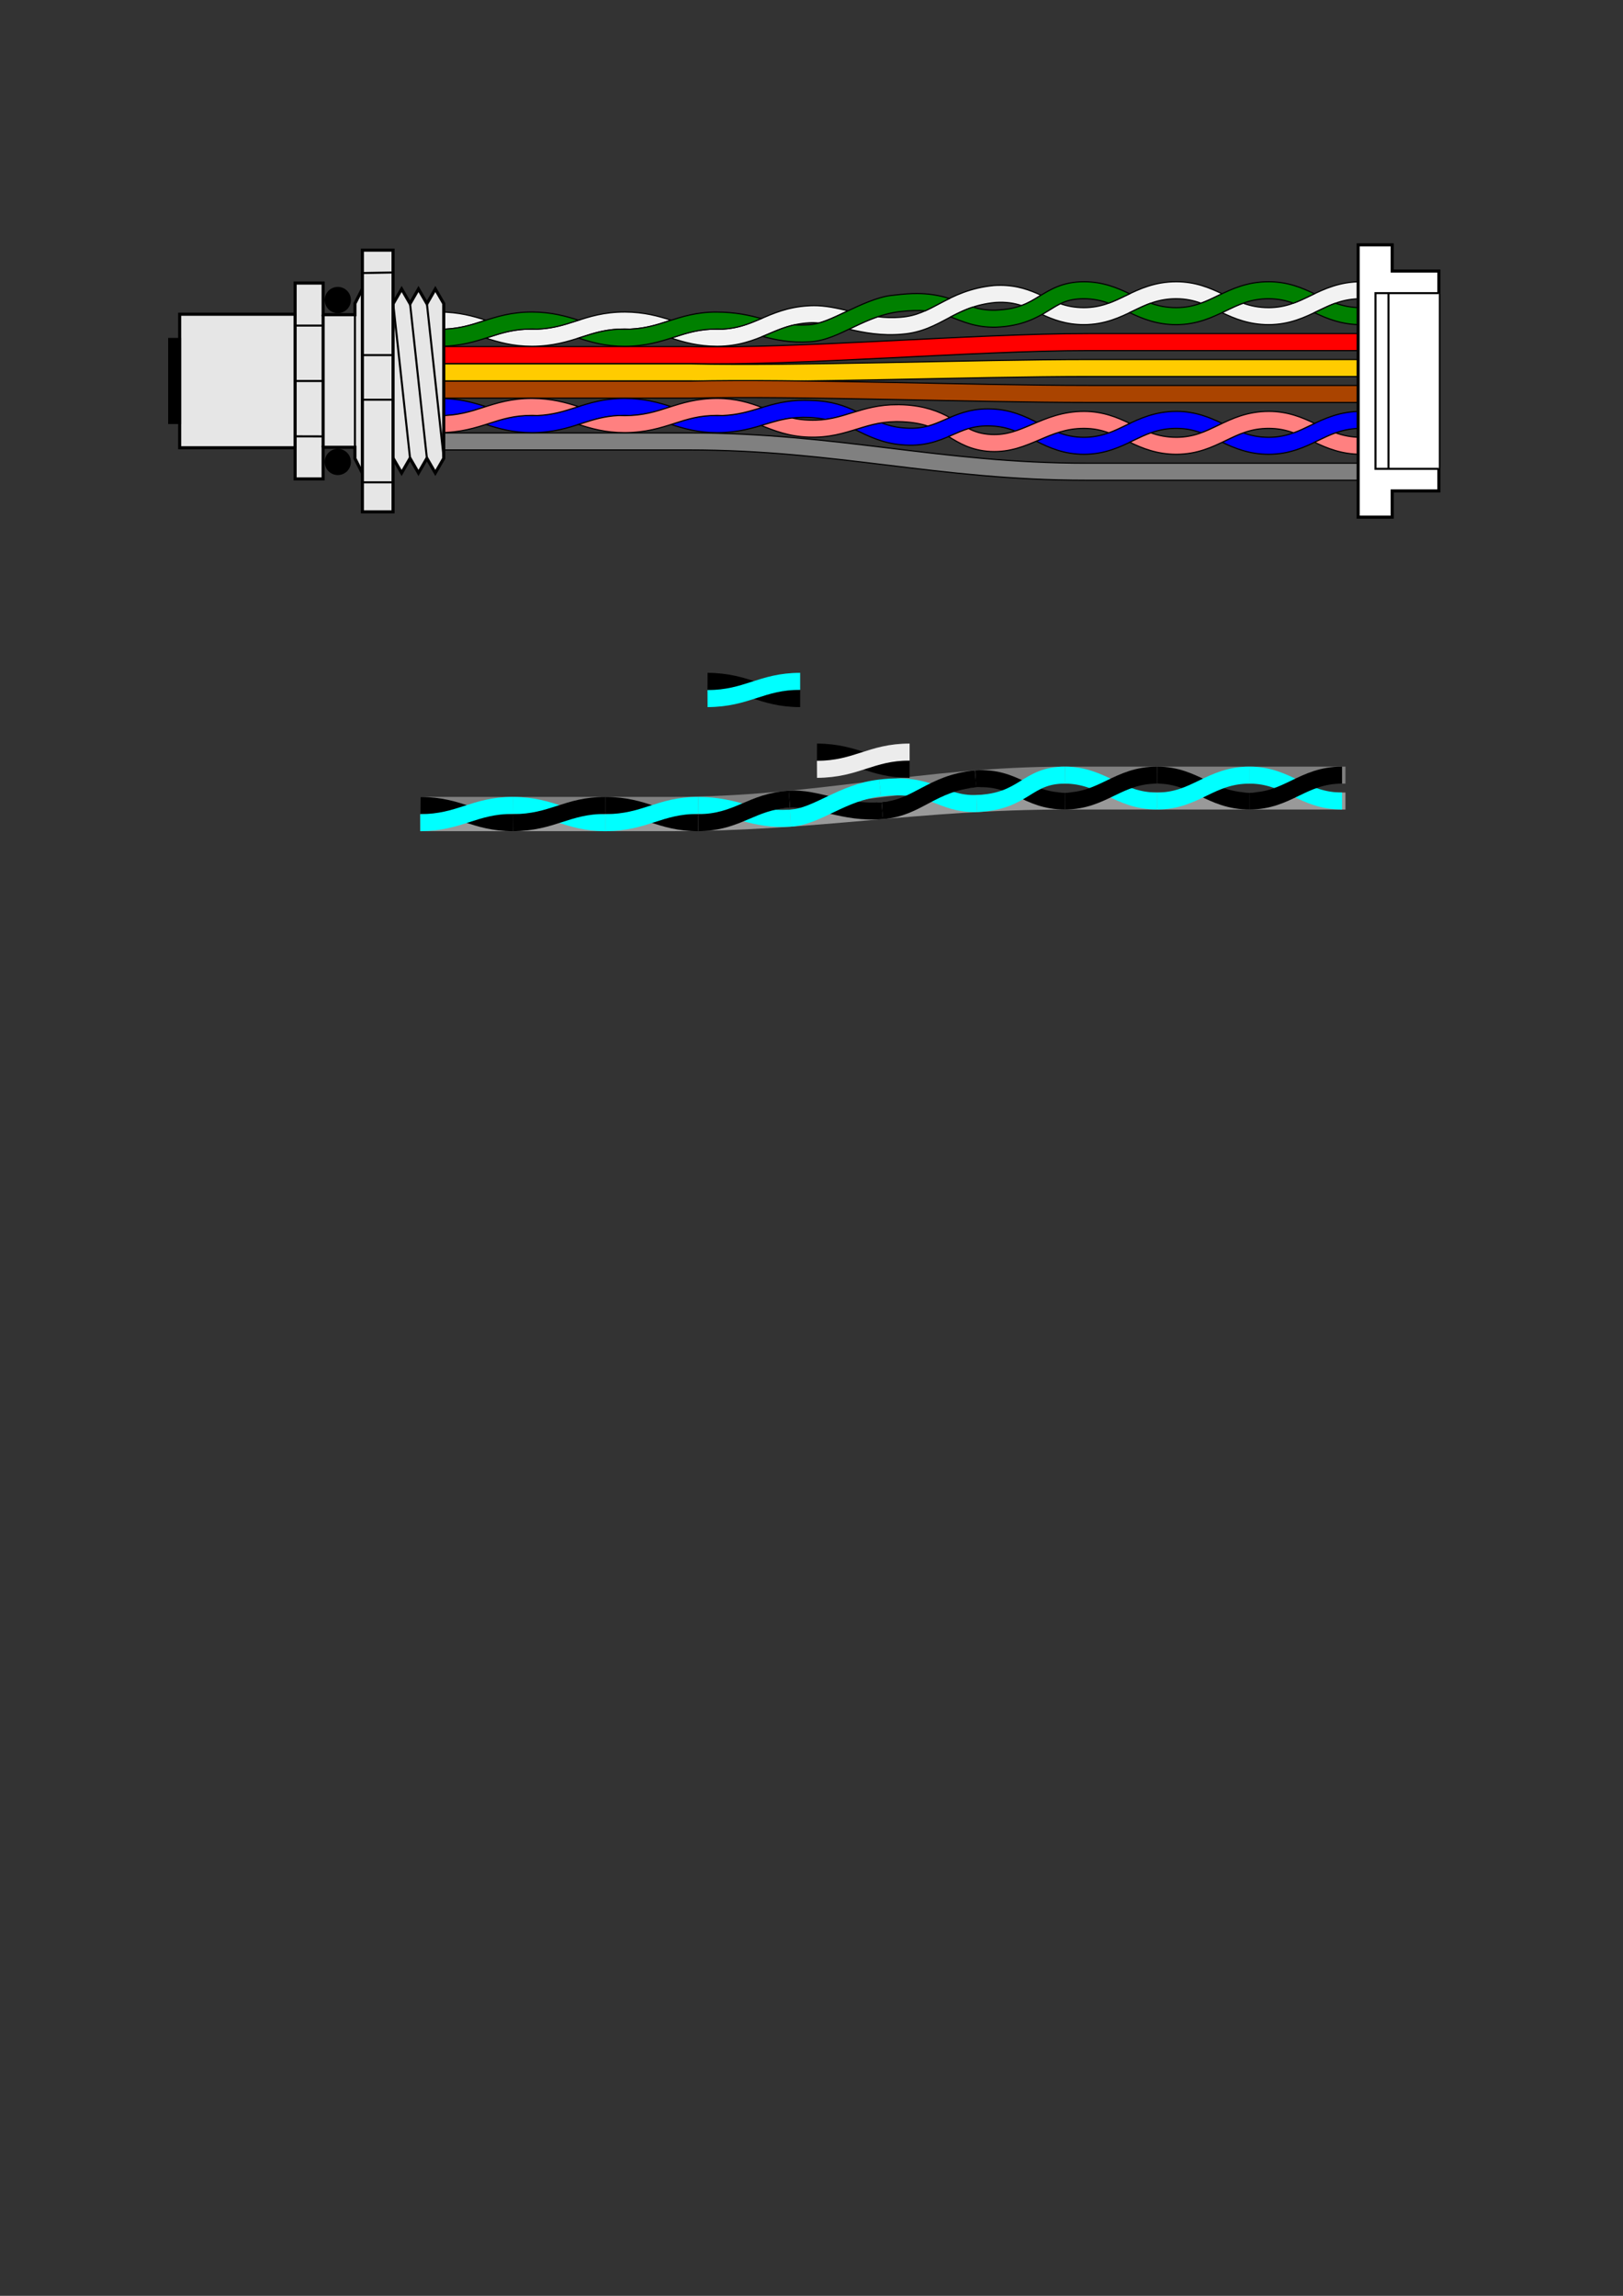 <?xml version="1.0" encoding="UTF-8" standalone="no"?>
<!-- Created with Inkscape (http://www.inkscape.org/) -->

<svg
   width="210mm"
   height="297mm"
   viewBox="0 0 210 297"
   version="1.1"
   id="svg5"
   inkscape:version="1.2.2 (b0a8486541, 2022-12-01)"
   sodipodi:docname="assy-diagram.svg.2024_01_09_16_58_18.0.svg"
   xmlns:inkscape="http://www.inkscape.org/namespaces/inkscape"
   xmlns:sodipodi="http://sodipodi.sourceforge.net/DTD/sodipodi-0.dtd"
   xmlns="http://www.w3.org/2000/svg"
   xmlns:svg="http://www.w3.org/2000/svg">
  <rect x="0" y="0" width="210" height="297" fill="#333333" stroke="none"/>
  <sodipodi:namedview
     id="namedview7"
     pagecolor="#ffffff"
     bordercolor="#cccccc"
     borderopacity="1"
     inkscape:showpageshadow="0"
     inkscape:pageopacity="1"
     inkscape:pagecheckerboard="0"
     inkscape:deskcolor="#d1d1d1"
     inkscape:document-units="mm"
     showgrid="false"
     showguides="true"
     inkscape:zoom="1.6819304"
     inkscape:cx="311.54678"
     inkscape:cy="351.67923"
     inkscape:window-width="3790"
     inkscape:window-height="2058"
     inkscape:window-x="0"
     inkscape:window-y="0"
     inkscape:window-maximized="1"
     inkscape:current-layer="layer3" />
  <defs
     id="defs2">
    <inkscape:path-effect
       effect="skeletal"
       id="path-effect42095"
       is_visible="false"
       lpeversion="1"
       pattern="m 23.433,5.649 c 2.162,-0.79 4.166,-1.514 7.227,-1.514 v -2.201 c -3.419,0 -5.814,0.856 -7.982,1.648 -2.169,0.792 -4.105,1.516 -7.018,1.516 -1.566,1.101e-4 -2.855,-0.191 -4.031,-0.482 -1.122,0.278 -2.14,0.647 -3.196,1.032 -0.125,0.046 -0.253,0.092 -0.379,0.137 2.071,0.751 4.383,1.511 7.605,1.511 3.287,7.99e-5 5.612,-0.859 7.773,-1.648 z M 0.659,1.934 v 2.201 c 1.492,0 2.728,0.19 3.87,0.481 1.087,-0.278 2.09,-0.647 3.148,-1.034 0.125,-0.046 0.251,-0.092 0.377,-0.137 -2.057,-0.749 -4.298,-1.511 -7.395,-1.511 z"
       copytype="repeated"
       prop_scale="1"
       scale_y_rel="false"
       spacing="0"
       normal_offset="0"
       tang_offset="0"
       prop_units="false"
       vertical_pattern="false"
       hide_knot="false"
       fuse_tolerance="0" />
    <inkscape:path-effect
       effect="skeletal"
       id="path-effect38896"
       is_visible="true"
       lpeversion="1"
       pattern="m 19.529,4.616 c 1.087,-0.278 2.09,-0.647 3.148,-1.034 0.125,-0.046 0.251,-0.092 0.377,-0.137 -2.057,-0.749 -4.298,-1.511 -7.395,-1.511 -3.419,-7e-5 -5.814,0.856 -7.982,1.648 -2.169,0.792 -4.105,1.516 -7.018,1.516 v 2.199 c 3.287,0 5.612,-0.859 7.773,-1.648 2.162,-0.79 4.166,-1.514 7.227,-1.514 1.492,-7e-5 2.728,0.19 3.87,0.481 z m 7.099,0 c -1.122,0.278 -2.14,0.647 -3.195,1.032 -0.125,0.046 -0.253,0.092 -0.379,0.137 2.071,0.751 4.383,1.511 7.605,1.511 V 5.098 c -1.566,0 -2.856,-0.191 -4.031,-0.482 z"
       copytype="repeated"
       prop_scale="1"
       scale_y_rel="false"
       spacing="0"
       normal_offset="0"
       tang_offset="0"
       prop_units="false"
       vertical_pattern="false"
       hide_knot="true"
       fuse_tolerance="0" />
    <inkscape:path-effect
       effect="skeletal"
       id="path-effect38896-3"
       is_visible="true"
       lpeversion="1"
       pattern="m 19.529,4.616 c 1.087,-0.278 2.09,-0.647 3.148,-1.034 0.125,-0.046 0.251,-0.092 0.377,-0.137 -2.057,-0.749 -4.298,-1.511 -7.395,-1.511 -3.419,-7e-5 -5.814,0.856 -7.982,1.648 -2.169,0.792 -4.105,1.516 -7.018,1.516 v 2.199 c 3.287,0 5.612,-0.859 7.773,-1.648 2.162,-0.79 4.166,-1.514 7.227,-1.514 1.492,-7e-5 2.728,0.19 3.87,0.481 z m 7.099,0 c -1.122,0.278 -2.14,0.647 -3.195,1.032 -0.125,0.046 -0.253,0.092 -0.379,0.137 2.071,0.751 4.383,1.511 7.605,1.511 V 5.098 c -1.566,0 -2.856,-0.191 -4.031,-0.482 z"
       copytype="repeated"
       prop_scale="1"
       scale_y_rel="false"
       spacing="0"
       normal_offset="0"
       tang_offset="0"
       prop_units="false"
       vertical_pattern="false"
       hide_knot="true"
       fuse_tolerance="0" />
    <inkscape:path-effect
       effect="skeletal"
       id="path-effect42095-6"
       is_visible="false"
       lpeversion="1"
       pattern="m 23.433,5.649 c 2.162,-0.79 4.166,-1.514 7.227,-1.514 v -2.201 c -3.419,0 -5.814,0.856 -7.982,1.648 -2.169,0.792 -4.105,1.516 -7.018,1.516 -1.566,1.101e-4 -2.855,-0.191 -4.031,-0.482 -1.122,0.278 -2.14,0.647 -3.196,1.032 -0.125,0.046 -0.253,0.092 -0.379,0.137 2.071,0.751 4.383,1.511 7.605,1.511 3.287,7.99e-5 5.612,-0.859 7.773,-1.648 z M 0.659,1.934 v 2.201 c 1.492,0 2.728,0.19 3.87,0.481 1.087,-0.278 2.09,-0.647 3.148,-1.034 0.125,-0.046 0.251,-0.092 0.377,-0.137 -2.057,-0.749 -4.298,-1.511 -7.395,-1.511 z"
       copytype="repeated"
       prop_scale="1"
       scale_y_rel="false"
       spacing="0"
       normal_offset="0"
       tang_offset="0"
       prop_units="false"
       vertical_pattern="false"
       hide_knot="false"
       fuse_tolerance="0" />
    <inkscape:path-effect
       effect="skeletal"
       id="path-effect38896-2"
       is_visible="true"
       lpeversion="1"
       pattern="m 23.433,5.649 c 2.162,-0.79 4.166,-1.514 7.227,-1.514 v -2.201 c -3.419,0 -5.814,0.856 -7.982,1.648 -2.169,0.792 -4.105,1.516 -7.018,1.516 -1.566,1.101e-4 -2.855,-0.191 -4.031,-0.482 -1.122,0.278 -2.14,0.647 -3.196,1.032 -0.125,0.046 -0.253,0.092 -0.379,0.137 2.071,0.751 4.383,1.511 7.605,1.511 3.287,7.99e-5 5.612,-0.859 7.773,-1.648 z M 0.659,1.934 v 2.201 c 1.492,0 2.728,0.19 3.87,0.481 1.087,-0.278 2.09,-0.647 3.148,-1.034 0.125,-0.046 0.251,-0.092 0.377,-0.137 -2.057,-0.749 -4.298,-1.511 -7.395,-1.511 z"
       copytype="repeated"
       prop_scale="1"
       scale_y_rel="false"
       spacing="0"
       normal_offset="0"
       tang_offset="0"
       prop_units="false"
       vertical_pattern="false"
       hide_knot="true"
       fuse_tolerance="0" />
  </defs>
  <g
     inkscape:groupmode="layer"
     id="layer2"
     inkscape:label="wires"
     style="display:inline">
    <path
       style="color:#000000;fill:#808080;fill-rule:evenodd;stroke:#000000;stroke-width:0.15;stroke-dasharray:none;stroke-opacity:1"
       d="m 56.853,56.008 v 2.201 H 89.154 c 19.015,0 32.209,3.918 51.377,3.918 H 176.556 v -2.201 h -36.025 c -18.866,0 -32.062,-3.918 -51.377,-3.918 z"
       id="path14140-5-5-35-7" />
    <path
       style="color:#000000;fill:#ff0000;fill-rule:evenodd;stroke:#000000;stroke-width:0.15;stroke-dasharray:none;stroke-opacity:1"
       d="m 140.816,43.154 c -14.975,0 -37.874,1.998 -51.422,1.68 h -0.014 -32.527 v 2.201 H 89.368 l -0.025,-0.002 c 13.819,0.325 36.695,-1.678 51.473,-1.678 h 35.74 V 43.154 Z"
       id="path14140-5-5-35-6" />
    <path
       style="color:#000000;fill:#ffcc00;fill-rule:evenodd;stroke:#000000;stroke-width:0.15;stroke-dasharray:none;stroke-opacity:1"
       d="m 140.816,46.51 c -14.92,0 -37.815,0.88 -51.422,0.561 l -0.014,-0.002 H 56.853 v 2.201 H 89.343 c 13.759,0.323 36.64,-0.561 51.473,-0.561 H 176.556 v -2.199 z"
       id="path14140-5-5-35-6-6" />
    <path
       style="color:#000000;fill:#aa4400;fill-rule:evenodd;stroke:#000000;stroke-width:0.15;stroke-dasharray:none;stroke-opacity:1"
       d="m 56.853,49.305 v 2.199 h 32.527 0.014 c 13.607,-0.32 36.502,0.561 51.422,0.561 h 35.74 V 49.863 H 140.816 c -14.826,0 -37.686,-0.881 -51.447,-0.559 z"
       id="path14140-5-5-35-6-6-9" />
    <path
       id="path10122"
       style="color:#000000;fill:#f2f2f2;fill-rule:evenodd;stroke:#000000;stroke-width:0.15;stroke-dasharray:none;stroke-opacity:1"
       d="m 152.208,36.447 c -2.793,0 -4.773,0.94 -6.506,1.777 -1.73,0.836 -3.209,1.563 -5.443,1.576 -1.23,-0.002 -2.186,-0.204 -3.062,-0.511 -0.53,0.259 -1.027,0.58 -1.606,0.937 -0.242,0.149 -0.496,0.302 -0.767,0.455 1.43,0.658 3.108,1.316 5.435,1.318 2.73,-0.013 4.675,-0.961 6.401,-1.795 1.724,-0.833 3.232,-1.558 5.544,-1.559 1.243,0.006 2.252,0.233 3.2,0.577 0.76,-0.276 1.481,-0.627 2.252,-0.999 0.151,-0.073 0.305,-0.147 0.461,-0.221 -1.604,-0.766 -3.43,-1.545 -5.902,-1.556 z m 23.91,0 c -2.793,0 -4.775,0.94 -6.508,1.777 -1.731,0.837 -3.21,1.564 -5.447,1.576 h -0.006 c -1.298,-6.74e-4 -2.343,-0.229 -3.315,-0.577 -0.759,0.272 -1.474,0.616 -2.23,0.982 -0.163,0.079 -0.329,0.158 -0.496,0.238 1.625,0.773 3.498,1.556 6.047,1.556 h 0.006 c 2.73,-0.013 4.673,-0.961 6.399,-1.795 1.726,-0.834 3.236,-1.559 5.551,-1.559 z m -46.706,0.461 c -0.25,1.1e-4 -0.507,0.008 -0.773,0.025 l -0.037,0.002 c -3.076,0.3 -5.153,1.34 -6.893,2.261 -1.74,0.922 -3.111,1.692 -5.164,1.844 l -0.015,0.002 c -1.04,0.09 -2.02,0.048 -2.961,-0.067 -1.084,0.37 -2.101,0.839 -3.1,1.315 -0.21,0.1 -0.419,0.2 -0.627,0.3 1.967,0.452 4.227,0.874 6.879,0.643 v -10e-4 c 2.533,-0.19 4.312,-1.188 6.02,-2.093 1.71,-0.906 3.378,-1.751 6.074,-2.014 1.38,-0.084 2.413,0.092 3.352,0.403 0.874,-0.32 1.555,-0.735 2.271,-1.176 0.086,-0.053 0.173,-0.106 0.261,-0.16 -1.405,-0.647 -3.047,-1.286 -5.287,-1.285 z m -24.147,2.632 c -0.239,9.13e-4 -0.479,0.01 -0.721,0.028 v -5.17e-4 c -2.662,0.159 -4.51,0.994 -6.184,1.705 -1.672,0.711 -3.17,1.314 -5.551,1.326 -0.257,0 -0.503,-0.006 -0.742,-0.017 -1.943,0.093 -3.327,0.544 -4.863,1.039 -0.12,0.039 -0.242,0.078 -0.364,0.117 1.641,0.526 3.457,1.06 5.97,1.06 h 0.006 c 2.769,-0.013 4.7,-0.777 6.404,-1.502 1.704,-0.725 3.179,-1.396 5.455,-1.532 l 0.02,-0.002 c 0.405,-0.031 0.825,-0.018 1.262,0.028 1.078,-0.301 2.246,-0.858 3.568,-1.487 0.068,-0.032 0.137,-0.065 0.206,-0.098 -1.487,-0.351 -2.943,-0.672 -4.465,-0.666 z m -48.407,0.824 -0.01,2.199 c 0.24,0.001 0.47,0.008 0.694,0.018 2.037,-0.095 3.462,-0.556 5.015,-1.057 0.101,-0.033 0.205,-0.066 0.308,-0.099 -1.632,-0.521 -3.466,-1.05 -6.007,-1.062 z m 23.964,0 c -2.672,0 -4.555,0.605 -6.279,1.161 -1.722,0.555 -3.288,1.062 -5.705,1.074 -0.257,0 -0.503,-0.006 -0.742,-0.017 -1.943,0.093 -3.327,0.544 -4.863,1.039 -0.12,0.039 -0.242,0.078 -0.364,0.117 1.641,0.526 3.457,1.06 5.97,1.06 h 0.006 c 2.733,-0.013 4.647,-0.622 6.373,-1.178 1.725,-0.556 3.255,-1.056 5.602,-1.057 0.24,0.001 0.47,0.008 0.694,0.018 2.037,-0.095 3.462,-0.556 5.015,-1.057 0.101,-0.033 0.205,-0.066 0.308,-0.099 -1.632,-0.521 -3.466,-1.05 -6.007,-1.062 z"
       sodipodi:nodetypes="csccsccsccsccccssscscccsccsccscccscccsccscssccsccscccccccscscccscccsccscccsccscccccc" />
    <path
       id="path10122-5"
       style="color:#000000;fill:#008000;fill-rule:evenodd;stroke:#000000;stroke-width:0.15;stroke-dasharray:none;stroke-opacity:1"
       d="m 140.255,36.447 c -2.76,0 -4.394,1.031 -5.817,1.906 -1.422,0.876 -2.708,1.652 -5.64,1.773 v 5.16e-4 c -1.184,0.025 -2.067,-0.142 -2.903,-0.403 -1.072,0.349 -1.982,0.8 -2.888,1.276 1.583,0.594 3.241,1.386 5.861,1.326 h 0.02 c 3.332,-0.137 5.241,-1.199 6.703,-2.1 1.461,-0.899 2.402,-1.578 4.658,-1.58 1.243,0.006 2.252,0.233 3.201,0.577 0.76,-0.276 1.482,-0.627 2.253,-0.999 0.151,-0.073 0.305,-0.147 0.461,-0.221 -1.605,-0.766 -3.432,-1.545 -5.905,-1.556 z m 23.908,0 c -2.793,0 -4.776,0.94 -6.508,1.777 -1.732,0.837 -3.209,1.565 -5.447,1.576 -1.3,0 -2.346,-0.229 -3.319,-0.577 -0.759,0.272 -1.473,0.616 -2.229,0.982 -0.163,0.079 -0.329,0.158 -0.497,0.238 1.625,0.773 3.496,1.556 6.045,1.556 h 0.006 c 2.73,-0.013 4.673,-0.961 6.398,-1.795 1.724,-0.833 3.234,-1.559 5.545,-1.559 h 0.006 c 1.241,0.007 2.248,0.233 3.195,0.577 0.76,-0.276 1.481,-0.626 2.252,-0.999 0.151,-0.073 0.305,-0.147 0.461,-0.221 -1.604,-0.766 -3.43,-1.545 -5.902,-1.556 z m -45.512,1.529 c -0.736,-0.004 -1.543,0.04 -3.322,0.245 -1.779,0.205 -3.944,1.199 -5.804,2.084 -1.86,0.885 -3.416,1.629 -4.844,1.715 -0.7,0.042 -1.324,0.041 -1.898,0.007 -1.307,0.29 -2.38,0.767 -3.563,1.27 -0.177,0.075 -0.358,0.151 -0.541,0.226 1.671,0.437 3.517,0.85 6.134,0.692 2.045,-0.124 3.821,-1.051 5.657,-1.924 1.835,-0.873 3.73,-1.726 5.992,-1.982 h 0.01 c 1.314,-0.159 2.362,-0.178 3.25,-0.104 0.649,-0.291 1.288,-0.637 1.988,-1.008 0.361,-0.191 0.737,-0.387 1.133,-0.58 -0.644,-0.203 -1.359,-0.381 -2.18,-0.498 -0.608,-0.086 -1.274,-0.139 -2.012,-0.143 z m 54.147,1.247 c -0.759,0.272 -1.474,0.616 -2.23,0.982 -0.163,0.079 -0.329,0.158 -0.496,0.238 1.625,0.773 3.498,1.556 6.047,1.556 v -2.199 c -1.3,0 -2.347,-0.229 -3.32,-0.577 z M 68.839,40.365 c -2.672,0 -4.558,0.605 -6.281,1.161 -1.724,0.555 -3.289,1.063 -5.709,1.074 l 0.01,2.199 c 2.733,-0.013 4.649,-0.622 6.375,-1.178 1.724,-0.556 3.254,-1.056 5.6,-1.057 0.24,0.001 0.47,0.008 0.694,0.018 2.037,-0.095 3.464,-0.556 5.017,-1.057 0.101,-0.033 0.205,-0.065 0.307,-0.098 -1.632,-0.521 -3.465,-1.051 -6.006,-1.062 z m 17.689,1.161 c -1.723,0.555 -3.287,1.062 -5.705,1.074 -0.257,0 -0.503,-0.006 -0.742,-0.017 -1.943,0.093 -3.327,0.544 -4.863,1.039 -0.12,0.039 -0.241,0.078 -0.363,0.117 1.642,0.526 3.455,1.061 5.969,1.061 h 0.006 c 2.733,-0.013 4.649,-0.622 6.375,-1.178 1.724,-0.556 3.254,-1.056 5.6,-1.057 0.234,0.001 0.46,0.006 0.679,0.015 2.002,-0.111 3.37,-0.664 4.878,-1.306 0.052,-0.022 0.107,-0.045 0.159,-0.068 -1.543,-0.407 -3.282,-0.83 -5.832,-0.835 -2.55,-0.006 -4.436,0.6 -6.159,1.155 z"
       sodipodi:nodetypes="csccccccsccsccccsccscccssccscccccsccsccscccscssccccccccccsccsccccccsccccccscccc" />
    <path
       style="display:inline;fill:none;fill-rule:evenodd;stroke:#808080;stroke-width:2.2;stroke-linecap:butt;stroke-linejoin:miter;stroke-dasharray:none;stroke-opacity:1"
       d="m 54.383,104.192 h 32.301 c 19.165,0 32.358,-3.918 51.376,-3.918 h 36.027"
       id="path14140-5-5-35-4"
       sodipodi:nodetypes="cccc" />
    <path
       style="display:inline;fill:#008000;fill-rule:evenodd;stroke:#999999;stroke-width:2.2;stroke-linecap:butt;stroke-linejoin:miter;stroke-dasharray:none;stroke-opacity:1"
       d="m 54.383,106.426 h 32.301 c 19.165,0 32.101,-2.799 51.119,-2.799 h 36.284"
       id="path14140-5-5-35-1-9"
       sodipodi:nodetypes="cccc" />
    <path
       style="display:inline;fill:none;fill-rule:evenodd;stroke:#000000;stroke-width:2.2;stroke-linecap:butt;stroke-linejoin:miter;stroke-dasharray:none;stroke-opacity:1"
       d="m 54.383,104.192 c 5.153,0.024 6.965,2.235 11.985,2.235"
       id="path10122-504"
       sodipodi:nodetypes="cc" />
    <path
       style="display:inline;fill:none;fill-rule:evenodd;stroke:#00ffff;stroke-width:2.2;stroke-linecap:butt;stroke-linejoin:miter;stroke-dasharray:none;stroke-opacity:1"
       d="m 54.383,106.426 c 5.153,-0.024 6.965,-2.235 11.985,-2.235"
       id="path10122-5-87"
       sodipodi:nodetypes="cc" />
    <path
       style="display:inline;fill:none;fill-rule:evenodd;stroke:#00ffff;stroke-width:2.2;stroke-linecap:butt;stroke-linejoin:miter;stroke-dasharray:none;stroke-opacity:1"
       d="m 66.368,104.192 c 5.153,0.024 6.965,2.235 11.985,2.235"
       id="path10122-5-2-1"
       sodipodi:nodetypes="cc" />
    <path
       style="display:inline;fill:none;fill-rule:evenodd;stroke:#000000;stroke-width:2.2;stroke-linecap:butt;stroke-linejoin:miter;stroke-dasharray:none;stroke-opacity:1"
       d="m 66.368,106.426 c 5.153,-0.024 6.965,-2.235 11.985,-2.235"
       id="path10122-9-7"
       sodipodi:nodetypes="cc" />
    <path
       style="display:inline;fill:none;fill-rule:evenodd;stroke:#000000;stroke-width:2.2;stroke-linecap:butt;stroke-linejoin:miter;stroke-dasharray:none;stroke-opacity:1"
       d="m 78.354,104.192 c 5.153,0.024 6.965,2.235 11.985,2.235"
       id="path10122-2-2"
       sodipodi:nodetypes="cc" />
    <path
       style="display:inline;fill:none;fill-rule:evenodd;stroke:#00ffff;stroke-width:2.2;stroke-linecap:butt;stroke-linejoin:miter;stroke-dasharray:none;stroke-opacity:1"
       d="m 78.354,106.426 c 5.153,-0.024 6.965,-2.235 11.985,-2.235"
       id="path10122-5-8-7"
       sodipodi:nodetypes="cc" />
    <path
       style="display:inline;fill:none;fill-rule:evenodd;stroke:#00ffff;stroke-width:2.2;stroke-linecap:butt;stroke-linejoin:miter;stroke-dasharray:none;stroke-opacity:1"
       d="m 90.339,104.192 c 5.153,0.024 6.816,1.961 11.938,1.652"
       id="path10122-5-3-2"
       sodipodi:nodetypes="cc" />
    <path
       style="display:inline;fill:none;fill-rule:evenodd;stroke:#000000;stroke-width:2.2;stroke-linecap:butt;stroke-linejoin:miter;stroke-dasharray:none;stroke-opacity:1"
       d="m 90.339,106.426 c 5.153,-0.024 6.861,-2.738 11.8,-3.032"
       id="path10122-97-2"
       sodipodi:nodetypes="cc" />
    <path
       id="path10122-97-2-2-9"
       style="color:#000000;fill:#0000ff;fill-rule:evenodd;stroke:#000000;stroke-width:0.15;stroke-dasharray:none;stroke-opacity:1"
       d="m 56.859,51.539 -0.01,2.199 c 0.238,0.001 0.467,0.007 0.69,0.018 2.039,-0.094 3.465,-0.556 5.019,-1.057 0.101,-0.033 0.205,-0.066 0.308,-0.099 -1.632,-0.521 -3.466,-1.05 -6.007,-1.061 z m 23.964,0 c -2.672,0 -4.555,0.605 -6.279,1.16 -1.722,0.555 -3.288,1.062 -5.705,1.074 h -0.006 c -0.253,-9.5e-5 -0.496,-0.006 -0.731,-0.018 -1.946,0.092 -3.33,0.544 -4.868,1.039 -0.121,0.039 -0.243,0.078 -0.365,0.117 1.642,0.526 3.457,1.061 5.971,1.061 h 0.006 c 2.733,-0.013 4.647,-0.622 6.373,-1.178 1.725,-0.556 3.255,-1.056 5.602,-1.057 0.238,0.001 0.467,0.007 0.69,0.018 2.039,-0.094 3.465,-0.556 5.019,-1.057 0.101,-0.033 0.205,-0.066 0.308,-0.099 -1.632,-0.521 -3.466,-1.05 -6.007,-1.061 z m 23.256,0.248 c -2.309,0.001 -4.011,0.486 -5.572,0.957 -1.722,0.519 -3.277,1.017 -5.697,1.029 -0.255,0 -0.5,-0.006 -0.737,-0.018 -1.946,0.092 -3.33,0.544 -4.868,1.039 -0.121,0.039 -0.242,0.078 -0.365,0.117 1.642,0.526 3.457,1.061 5.97,1.061 h 0.006 c 2.73,-0.013 4.623,-0.608 6.326,-1.121 1.703,-0.514 3.211,-0.952 5.58,-0.852 0.728,0.036 1.421,0.124 2.086,0.256 1.257,-0.167 2.333,-0.511 3.511,-0.877 0.163,-0.051 0.329,-0.102 0.497,-0.152 -1.55,-0.728 -3.153,-1.342 -5.808,-1.416 l -0.193,-0.006 v -0.002 c -0.252,-0.011 -0.498,-0.016 -0.736,-0.015 z m 23.754,1.107 c -2.452,-0.004 -4.167,0.78 -5.66,1.43 -1.592,0.694 -2.937,1.258 -5.328,1.025 h -0.009 c -1.059,-0.092 -1.954,-0.329 -2.799,-0.647 -1.095,0.171 -2.055,0.464 -3.064,0.778 -0.108,0.034 -0.22,0.068 -0.329,0.102 1.659,0.806 3.471,1.739 6.001,1.959 v -10e-4 c 2.841,0.274 4.783,-0.49 6.408,-1.198 1.628,-0.709 2.935,-1.338 5.183,-1.238 h 0.008 c 1.2,0.044 2.189,0.297 3.12,0.662 0.733,-0.237 1.458,-0.547 2.237,-0.881 0.186,-0.08 0.375,-0.161 0.567,-0.242 -1.591,-0.811 -3.399,-1.645 -5.835,-1.736 v -5.17e-4 c -0.17,-0.008 -0.337,-0.012 -0.5,-0.012 z m 24.395,0.325 c -2.793,0 -4.775,0.94 -6.508,1.777 -1.731,0.836 -3.211,1.564 -5.447,1.576 -1.313,0 -2.369,-0.246 -3.356,-0.621 -0.838,0.265 -1.63,0.604 -2.449,0.955 -0.128,0.055 -0.256,0.11 -0.386,0.165 1.664,0.844 3.579,1.7 6.19,1.7 h 0.006 c 2.73,-0.013 4.673,-0.961 6.399,-1.795 1.724,-0.833 3.234,-1.557 5.545,-1.559 1.243,0.006 2.252,0.233 3.201,0.577 0.76,-0.276 1.481,-0.626 2.252,-0.999 0.151,-0.073 0.305,-0.147 0.461,-0.221 -1.604,-0.766 -3.43,-1.544 -5.902,-1.556 z m 23.908,0 c -2.793,0 -4.773,0.94 -6.506,1.777 -1.731,0.836 -3.211,1.564 -5.447,1.576 -1.301,0 -2.348,-0.229 -3.321,-0.577 -0.759,0.272 -1.474,0.616 -2.23,0.981 -0.163,0.079 -0.329,0.159 -0.496,0.239 1.625,0.773 3.498,1.556 6.047,1.556 h 0.004 c 2.73,-0.013 4.675,-0.961 6.4,-1.795 1.726,-0.834 3.235,-1.559 5.549,-1.559 z"
       sodipodi:nodetypes="cccscccscscscccsccscccssccscccsccsccccssscccscccscccscccscsccscccsccsccccsccscccscc" />
    <path
       id="path10122-5-3-2-6-7"
       style="color:#000000;fill:#ff8080;fill-rule:evenodd;stroke:#000000;stroke-width:0.15;stroke-dasharray:none;stroke-opacity:1"
       d="m 68.839,51.539 c -2.672,0 -4.558,0.605 -6.281,1.16 -1.724,0.555 -3.289,1.063 -5.709,1.074 l 0.01,2.199 c 2.733,-0.013 4.649,-0.622 6.375,-1.178 1.724,-0.556 3.254,-1.056 5.6,-1.057 0.238,0.001 0.467,0.007 0.69,0.018 2.039,-0.094 3.467,-0.556 5.021,-1.057 0.101,-0.033 0.205,-0.065 0.307,-0.098 C 73.22,52.08 71.387,51.551 68.845,51.539 Z m 23.971,0 c -2.672,0 -4.558,0.605 -6.281,1.16 -1.723,0.555 -3.287,1.063 -5.705,1.074 -0.255,0 -0.5,-0.006 -0.737,-0.018 -1.946,0.092 -3.33,0.544 -4.868,1.039 -0.12,0.039 -0.241,0.078 -0.364,0.117 1.642,0.526 3.455,1.061 5.969,1.061 h 0.006 c 2.733,-0.013 4.649,-0.622 6.375,-1.178 1.724,-0.556 3.254,-1.056 5.6,-1.057 0.231,0.001 0.453,0.008 0.669,0.019 2.052,-0.09 3.475,-0.543 5.034,-1.013 0.03,-0.009 0.06,-0.018 0.09,-0.027 -1.563,-0.6 -3.355,-1.167 -5.781,-1.178 z m 23.334,0.81 c -2.41,-0.007 -4.21,0.529 -5.824,1.03 -1.781,0.553 -3.326,1.057 -5.617,0.973 h -0.002 c -0.821,-0.029 -1.54,-0.129 -2.205,-0.278 -1.228,0.143 -2.25,0.444 -3.354,0.777 -0.21,0.063 -0.424,0.128 -0.641,0.193 1.673,0.666 3.517,1.414 6.121,1.505 2.659,0.097 4.585,-0.521 6.349,-1.069 1.765,-0.548 3.379,-1.035 5.832,-0.914 1.37,0.067 2.396,0.27 3.246,0.556 0.736,-0.199 1.405,-0.485 2.123,-0.798 0.232,-0.101 0.47,-0.205 0.715,-0.31 -1.395,-0.771 -3.206,-1.51 -5.977,-1.646 -0.263,-0.013 -0.519,-0.019 -0.768,-0.02 z m 24.129,0.87 c -2.784,0 -4.863,0.89 -6.672,1.666 -1.809,0.776 -3.327,1.423 -5.338,1.326 v 0.002 c -1.267,-0.071 -2.128,-0.357 -2.935,-0.768 -0.779,0.232 -1.49,0.555 -2.276,0.898 -0.104,0.045 -0.208,0.09 -0.315,0.135 1.374,0.84 2.914,1.793 5.41,1.931 h 0.01 c 2.545,0.122 4.503,-0.727 6.311,-1.502 1.806,-0.774 3.479,-1.487 5.799,-1.488 1.243,0.006 2.253,0.233 3.201,0.577 0.76,-0.276 1.481,-0.626 2.252,-0.999 0.151,-0.073 0.305,-0.147 0.461,-0.221 -1.604,-0.766 -3.43,-1.544 -5.902,-1.556 z m 23.91,0 c -2.793,0 -4.776,0.94 -6.508,1.777 -1.731,0.837 -3.21,1.564 -5.447,1.576 -1.301,0 -2.347,-0.229 -3.321,-0.577 -0.759,0.272 -1.474,0.616 -2.23,0.981 -0.163,0.079 -0.329,0.159 -0.496,0.239 1.625,0.773 3.498,1.556 6.047,1.556 h 0.006 c 2.73,-0.013 4.673,-0.961 6.399,-1.795 1.724,-0.833 3.234,-1.557 5.545,-1.559 0.002,1e-5 0.004,-1.1e-5 0.006,0 1.24,0.007 2.248,0.234 3.195,0.577 0.76,-0.276 1.482,-0.626 2.253,-0.999 0.151,-0.073 0.305,-0.147 0.46,-0.221 -1.605,-0.766 -3.432,-1.544 -5.904,-1.556 z m 8.633,2.776 c -0.759,0.272 -1.473,0.616 -2.229,0.981 -0.163,0.079 -0.329,0.159 -0.496,0.239 1.625,0.773 3.496,1.556 6.045,1.556 v -2.199 c -1.301,0 -2.347,-0.229 -3.32,-0.577 z"
       sodipodi:nodetypes="csccsccsccccsccscccsccscccsscccsccsccsccscscccscccsccsccccsccscccssccsccccscccc" />
    <path
       style="display:inline;fill:none;fill-rule:evenodd;stroke:#000000;stroke-width:2.2;stroke-linecap:butt;stroke-linejoin:miter;stroke-dasharray:none;stroke-opacity:1"
       d="m 105.71,97.292 c 5.153,0.024 6.965,2.235 11.985,2.235"
       id="path10122-6-6"
       sodipodi:nodetypes="cc" />
    <path
       style="display:inline;fill:none;fill-rule:evenodd;stroke:#ececec;stroke-width:2.2;stroke-linecap:butt;stroke-linejoin:miter;stroke-dasharray:none;stroke-opacity:1"
       d="m 105.71,99.527 c 5.153,-0.024 6.965,-2.235 11.985,-2.235"
       id="path10122-5-1-1"
       sodipodi:nodetypes="cc" />
    <path
       style="display:inline;fill:none;fill-rule:evenodd;stroke:#000000;stroke-width:2.2;stroke-linecap:butt;stroke-linejoin:miter;stroke-dasharray:none;stroke-opacity:1"
       d="m 102.139,103.394 c 3.475,-0.266 7.06,1.902 12.017,1.471"
       id="path10122-94-0"
       sodipodi:nodetypes="cc" />
    <path
       style="display:inline;fill:none;fill-rule:evenodd;stroke:#00ffff;stroke-width:2.2;stroke-linecap:butt;stroke-linejoin:miter;stroke-dasharray:none;stroke-opacity:1"
       d="m 102.277,105.843 c 3.474,-0.21 6.664,-3.341 11.592,-3.9"
       id="path10122-5-7-6"
       sodipodi:nodetypes="cc" />
    <path
       style="display:inline;fill:none;fill-rule:evenodd;stroke:#00ffff;stroke-width:2.2;stroke-linecap:butt;stroke-linejoin:miter;stroke-dasharray:none;stroke-opacity:1"
       d="m 113.868,101.943 c 6.85,-0.829 7.661,2.122 12.504,2.011"
       id="path10122-5-4-1"
       sodipodi:nodetypes="cc" />
    <path
       style="display:inline;fill:none;fill-rule:evenodd;stroke:#000000;stroke-width:2.2;stroke-linecap:butt;stroke-linejoin:miter;stroke-dasharray:none;stroke-opacity:1"
       d="m 114.156,104.865 c 4.593,-0.339 6.311,-3.543 12.083,-4.107"
       id="path10122-8-5"
       sodipodi:nodetypes="cc" />
    <path
       style="display:inline;fill:none;fill-rule:evenodd;stroke:#000000;stroke-width:2.2;stroke-linecap:butt;stroke-linejoin:miter;stroke-dasharray:none;stroke-opacity:1"
       d="m 126.238,100.758 c 5.2,-0.331 6.543,2.87 11.564,2.87"
       id="path10122-50-9"
       sodipodi:nodetypes="cc" />
    <path
       style="display:inline;fill:none;fill-rule:evenodd;stroke:#00ffff;stroke-width:2.2;stroke-linecap:butt;stroke-linejoin:miter;stroke-dasharray:none;stroke-opacity:1"
       d="m 126.372,103.954 c 6.264,-0.258 6.391,-3.68 11.412,-3.68"
       id="path10122-5-36-4"
       sodipodi:nodetypes="cc" />
    <path
       style="display:inline;fill:none;fill-rule:evenodd;stroke:#00ffff;stroke-width:2.2;stroke-linecap:butt;stroke-linejoin:miter;stroke-dasharray:none;stroke-opacity:1"
       d="m 137.783,100.273 c 4.97,0.024 6.847,3.354 11.955,3.354"
       id="path10122-5-0-3-2-9"
       sodipodi:nodetypes="cc" />
    <path
       style="display:inline;fill:none;fill-rule:evenodd;stroke:#000000;stroke-width:2.2;stroke-linecap:butt;stroke-linejoin:miter;stroke-dasharray:none;stroke-opacity:1"
       d="m 137.783,103.628 c 4.97,-0.024 6.847,-3.354 11.955,-3.354"
       id="path10122-5-0-3-2-0-0"
       sodipodi:nodetypes="cc" />
    <path
       style="display:inline;fill:none;fill-rule:evenodd;stroke:#000000;stroke-width:2.2;stroke-linecap:butt;stroke-linejoin:miter;stroke-dasharray:none;stroke-opacity:1"
       d="m 149.738,100.273 c 4.97,0.024 6.847,3.354 11.955,3.354"
       id="path10122-5-0-3-2-0-7-9"
       sodipodi:nodetypes="cc" />
    <path
       style="display:inline;fill:none;fill-rule:evenodd;stroke:#00ffff;stroke-width:2.2;stroke-linecap:butt;stroke-linejoin:miter;stroke-dasharray:none;stroke-opacity:1"
       d="m 149.738,103.628 c 4.97,-0.024 6.847,-3.354 11.955,-3.354"
       id="path10122-5-0-3-2-4-1"
       sodipodi:nodetypes="cc" />
    <path
       style="display:inline;fill:none;fill-rule:evenodd;stroke:#00ffff;stroke-width:2.2;stroke-linecap:butt;stroke-linejoin:miter;stroke-dasharray:none;stroke-opacity:1"
       d="m 161.693,100.273 c 4.97,0.024 6.847,3.354 11.955,3.354"
       id="path10122-5-0-3-2-6-7"
       sodipodi:nodetypes="cc" />
    <path
       style="display:inline;fill:none;fill-rule:evenodd;stroke:#000000;stroke-width:2.2;stroke-linecap:butt;stroke-linejoin:miter;stroke-dasharray:none;stroke-opacity:1"
       d="m 161.693,103.628 c 4.97,-0.024 6.847,-3.354 11.955,-3.354"
       id="path10122-5-0-3-2-0-5-7"
       sodipodi:nodetypes="cc" />
    <path
       style="display:inline;fill:none;fill-rule:evenodd;stroke:#000000;stroke-width:2.2;stroke-linecap:butt;stroke-linejoin:miter;stroke-dasharray:none;stroke-opacity:1"
       d="m 91.547,88.141 c 5.153,0.024 6.965,2.235 11.985,2.235"
       id="path10122-2-2-0-6"
       sodipodi:nodetypes="cc" />
    <path
       style="display:inline;fill:none;fill-rule:evenodd;stroke:#00ffff;stroke-width:2.2;stroke-linecap:butt;stroke-linejoin:miter;stroke-dasharray:none;stroke-opacity:1"
       d="m 91.547,90.376 c 5.153,-0.024 6.965,-2.235 11.985,-2.235"
       id="path10122-5-8-7-9-0"
       sodipodi:nodetypes="cc" />
  </g>
  <g
     inkscape:label="Layer 1"
     inkscape:groupmode="layer"
     id="layer1"
     style="display:inline">
    <g
       id="g6143"
       style="fill:#ffffff"
       transform="translate(-12.784)">
      <path
         id="path8269-3"
         style="fill:#ffffff;fill-rule:evenodd;stroke:#000000;stroke-width:0.4;stroke-linecap:butt;stroke-linejoin:miter;stroke-dasharray:none;stroke-opacity:1"
         d="m 198.958,63.509 h -6.037 v 3.391 H 188.516 V 31.673 h 4.405 v 3.391 h 6.037 z"
         sodipodi:nodetypes="ccccccccc" />
      <path
         style="fill:#ffffff;fill-rule:evenodd;stroke:#000000;stroke-width:0.265px;stroke-linecap:butt;stroke-linejoin:miter;stroke-opacity:1"
         d="m 198.958,37.924 h -8.198 v 22.726 h 8.198"
         id="path10495"
         sodipodi:nodetypes="cccc" />
      <path
         style="fill:#ffffff;fill-rule:evenodd;stroke:#000000;stroke-width:0.265px;stroke-linecap:butt;stroke-linejoin:miter;stroke-opacity:1"
         d="M 192.443,37.924 V 60.65"
         id="path10497"
         sodipodi:nodetypes="cc" />
    </g>
    <g
       id="g15090"
       transform="translate(-12.784,-0.463)">
      <path
         id="path1225-3"
         style="fill:#e6e6e6;fill-opacity:1;fill-rule:evenodd;stroke:#000000;stroke-width:0.4;stroke-linecap:butt;stroke-linejoin:miter;stroke-dasharray:none;stroke-opacity:1"
         d="m 70.2,59.759 -1.09,1.888 -1.09,-1.888 -1.09,1.888 -1.09,-1.888 -1.09,1.888 -1.09,-1.888 -1.09,1.888 -1.09,-1.888 -0.283,0.283 -1.56,1.56 v 0 l -0.928,-1.823 v -1.455 h -4.115 v 4.094 H 50.968 V 58.386 H 36.034 V 49.75 41.113 h 14.935 v -4.032 h 3.627 v 4.094 h 4.115 v -1.455 l 0.928,-1.823 v 0 l 1.56,1.56 0.283,0.283 1.09,-1.888 1.09,1.888 1.09,-1.888 1.09,1.888 1.09,-1.888 1.09,1.888 1.09,-1.888 1.09,1.888 v 10.009 z"
         sodipodi:nodetypes="ccccccccccccccccccccccccccccccccccccccccc" />
      <g
         id="g6041"
         transform="translate(0,0.003)">
        <circle
           style="color:#000000;overflow:visible;fill:#000000;fill-rule:evenodd;stroke:#000000;stroke-width:0.5;stroke-linecap:round;stroke-dasharray:none;stop-color:#000000"
           id="path2935"
           cx="56.493"
           cy="39.272"
           r="1.447" />
        <circle
           style="color:#000000;overflow:visible;fill:#000000;fill-rule:evenodd;stroke:#000000;stroke-width:0.5;stroke-linecap:round;stroke-dasharray:none;stop-color:#000000"
           id="path2935-7"
           cx="56.493"
           cy="60.221"
           r="1.447" />
      </g>
      <path
         style="fill:none;fill-rule:evenodd;stroke:#000000;stroke-width:0.4;stroke-linecap:butt;stroke-linejoin:miter;stroke-dasharray:none;stroke-opacity:1"
         d="M 50.968,41.113 V 58.386"
         id="path4415" />
      <path
         style="fill:none;fill-rule:evenodd;stroke:#000000;stroke-width:0.4;stroke-linecap:butt;stroke-linejoin:miter;stroke-dasharray:none;stroke-opacity:1"
         d="M 54.595,41.176 V 58.324"
         id="path4417" />
      <g
         id="g5231"
         transform="translate(0,-0.15)">
        <path
           style="fill:none;fill-rule:evenodd;stroke:#000000;stroke-width:0.265px;stroke-linecap:butt;stroke-linejoin:miter;stroke-opacity:1"
           d="M 54.595,42.731 H 50.968"
           id="path4419" />
        <path
           style="fill:none;fill-rule:evenodd;stroke:#000000;stroke-width:0.265px;stroke-linecap:butt;stroke-linejoin:miter;stroke-opacity:1"
           d="m 54.595,49.9 h -3.627 v 0 0"
           id="path4421" />
        <path
           style="fill:none;fill-rule:evenodd;stroke:#000000;stroke-width:0.265px;stroke-linecap:butt;stroke-linejoin:miter;stroke-opacity:1"
           d="m 54.595,57.069 -3.627,-0.01"
           id="path4423" />
      </g>
      <rect
         style="font-variation-settings:normal;fill:#e6e6e6;fill-opacity:1;fill-rule:evenodd;stroke:#000000;stroke-width:0.4;stroke-linecap:butt;stroke-linejoin:miter;stroke-miterlimit:10;stroke-dasharray:none;stroke-dashoffset:0;stroke-opacity:1;stop-color:#000000"
         id="rect4477"
         width="3.969"
         height="33.853"
         x="59.672"
         y="32.823" />
      <g
         id="g5251"
         transform="translate(0,-0.317)">
        <path
           style="fill:none;fill-rule:evenodd;stroke:#000000;stroke-width:0.265px;stroke-linecap:butt;stroke-linejoin:miter;stroke-opacity:1"
           d="m 59.672,46.718 h 3.969"
           id="path5235" />
        <g
           id="g5242">
          <path
             style="fill:none;fill-rule:evenodd;stroke:#000000;stroke-width:0.265px;stroke-linecap:butt;stroke-linejoin:miter;stroke-opacity:1"
             d="m 59.672,52.489 h 3.969"
             id="path5237" />
        </g>
      </g>
      <g
         id="g5246"
         transform="translate(0,-0.125)">
        <path
           style="fill:none;fill-rule:evenodd;stroke:#000000;stroke-width:0.265px;stroke-linecap:butt;stroke-linejoin:miter;stroke-opacity:1"
           d="m 59.672,35.912 3.969,-0.074"
           id="path5233" />
        <path
           style="fill:none;fill-rule:evenodd;stroke:#000000;stroke-width:0.265px;stroke-linecap:butt;stroke-linejoin:miter;stroke-opacity:1"
           d="m 59.672,62.985 h 3.969"
           id="path5239" />
      </g>
      <rect
         style="font-variation-settings:normal;vector-effect:none;fill:#000000;fill-opacity:1;fill-rule:evenodd;stroke:#000000;stroke-width:0.3;stroke-linecap:butt;stroke-linejoin:miter;stroke-miterlimit:10;stroke-dasharray:none;stroke-dashoffset:0;stroke-opacity:1;stop-color:#000000"
         id="rect6043"
         width="1.385"
         height="10.845"
         x="34.692"
         y="44.327" />
      <path
         style="fill:none;fill-rule:evenodd;stroke:#000000;stroke-width:0.265px;stroke-linecap:butt;stroke-linejoin:miter;stroke-opacity:1"
         d="M 58.711,41.176 V 58.324"
         id="path14968" />
      <path
         style="fill:none;fill-rule:evenodd;stroke:#000000;stroke-width:0.265px;stroke-linecap:butt;stroke-linejoin:miter;stroke-opacity:1"
         d="m 68.02,39.74 2.18,20.018"
         id="path14970" />
      <path
         style="fill:none;fill-rule:evenodd;stroke:#000000;stroke-width:0.265px;stroke-linecap:butt;stroke-linejoin:miter;stroke-opacity:1"
         d="m 65.841,39.74 2.18,20.018"
         id="path14972" />
      <path
         style="fill:none;fill-rule:evenodd;stroke:#000000;stroke-width:0.265px;stroke-linecap:butt;stroke-linejoin:miter;stroke-opacity:1"
         d="M 65.841,59.759 63.661,39.74 v 0"
         id="path14974" />
    </g>
  </g>
  <g
     inkscape:groupmode="layer"
     id="layer3"
     inkscape:label="guides"
     style="display:none"
     transform="translate(-12.784)"
     sodipodi:insensitive="true">
    <g
       id="g6135"
       transform="translate(-2.262,0.175)"
       style="display:inline">
      <path
         style="fill:none;fill-rule:evenodd;stroke:#66ff00;stroke-width:0.265px;stroke-linecap:butt;stroke-linejoin:miter;stroke-opacity:1"
         d="M 200.069,37.371 H 189.341"
         id="path5290" />
      <path
         style="fill:none;fill-rule:evenodd;stroke:#66ff00;stroke-width:0.265px;stroke-linecap:butt;stroke-linejoin:miter;stroke-opacity:1"
         d="M 200.069,40.725 H 189.341"
         id="path5290-2" />
      <path
         style="fill:none;fill-rule:evenodd;stroke:#66ff00;stroke-width:0.265px;stroke-linecap:butt;stroke-linejoin:miter;stroke-opacity:1"
         d="M 200.069,44.08 H 189.341"
         id="path5290-2-7" />
      <path
         style="fill:none;fill-rule:evenodd;stroke:#66ff00;stroke-width:0.265px;stroke-linecap:butt;stroke-linejoin:miter;stroke-opacity:1"
         d="M 200.069,47.434 H 189.341"
         id="path5290-2-0" />
      <path
         style="fill:none;fill-rule:evenodd;stroke:#66ff00;stroke-width:0.265px;stroke-linecap:butt;stroke-linejoin:miter;stroke-opacity:1"
         d="M 200.069,50.788 H 189.341"
         id="path5290-2-9" />
      <path
         style="fill:none;fill-rule:evenodd;stroke:#66ff00;stroke-width:0.265px;stroke-linecap:butt;stroke-linejoin:miter;stroke-opacity:1"
         d="M 200.069,54.143 H 189.341"
         id="path5290-2-3" />
      <path
         style="fill:none;fill-rule:evenodd;stroke:#66ff00;stroke-width:0.265px;stroke-linecap:butt;stroke-linejoin:miter;stroke-opacity:1"
         d="M 200.069,57.497 H 189.341"
         id="path5290-2-6" />
      <path
         style="fill:none;fill-rule:evenodd;stroke:#66ff00;stroke-width:0.265px;stroke-linecap:butt;stroke-linejoin:miter;stroke-opacity:1"
         d="M 200.069,60.851 H 189.341"
         id="path5290-2-06" />
    </g>
    <g
       id="g6135-2"
       transform="matrix(0.666,0,0,0.666,-61.541,16.567)"
       style="display:inline;stroke-width:1.501">
      <path
         style="fill:none;fill-rule:evenodd;stroke:#66ff00;stroke-width:0.397px;stroke-linecap:butt;stroke-linejoin:miter;stroke-opacity:1"
         d="M 200.069,37.371 H 189.341"
         id="path5290-6" />
      <path
         style="fill:none;fill-rule:evenodd;stroke:#66ff00;stroke-width:0.397px;stroke-linecap:butt;stroke-linejoin:miter;stroke-opacity:1"
         d="M 200.069,40.725 H 189.341"
         id="path5290-2-1" />
      <path
         style="fill:none;fill-rule:evenodd;stroke:#66ff00;stroke-width:0.397px;stroke-linecap:butt;stroke-linejoin:miter;stroke-opacity:1"
         d="M 200.069,44.08 H 189.341"
         id="path5290-2-7-8" />
      <path
         style="fill:none;fill-rule:evenodd;stroke:#66ff00;stroke-width:0.397px;stroke-linecap:butt;stroke-linejoin:miter;stroke-opacity:1"
         d="M 200.069,47.434 H 189.341"
         id="path5290-2-0-7" />
      <path
         style="fill:none;fill-rule:evenodd;stroke:#66ff00;stroke-width:0.397px;stroke-linecap:butt;stroke-linejoin:miter;stroke-opacity:1"
         d="M 200.069,50.788 H 189.341"
         id="path5290-2-9-9" />
      <path
         style="fill:none;fill-rule:evenodd;stroke:#66ff00;stroke-width:0.397px;stroke-linecap:butt;stroke-linejoin:miter;stroke-opacity:1"
         d="M 200.069,54.143 H 189.341"
         id="path5290-2-3-2" />
      <path
         style="fill:none;fill-rule:evenodd;stroke:#66ff00;stroke-width:0.397px;stroke-linecap:butt;stroke-linejoin:miter;stroke-opacity:1"
         d="M 200.069,57.497 H 189.341"
         id="path5290-2-6-0" />
      <path
         style="fill:none;fill-rule:evenodd;stroke:#66ff00;stroke-width:0.397px;stroke-linecap:butt;stroke-linejoin:miter;stroke-opacity:1"
         d="M 200.069,60.851 H 189.341"
         id="path5290-2-06-2" />
    </g>
  </g>
</svg>
